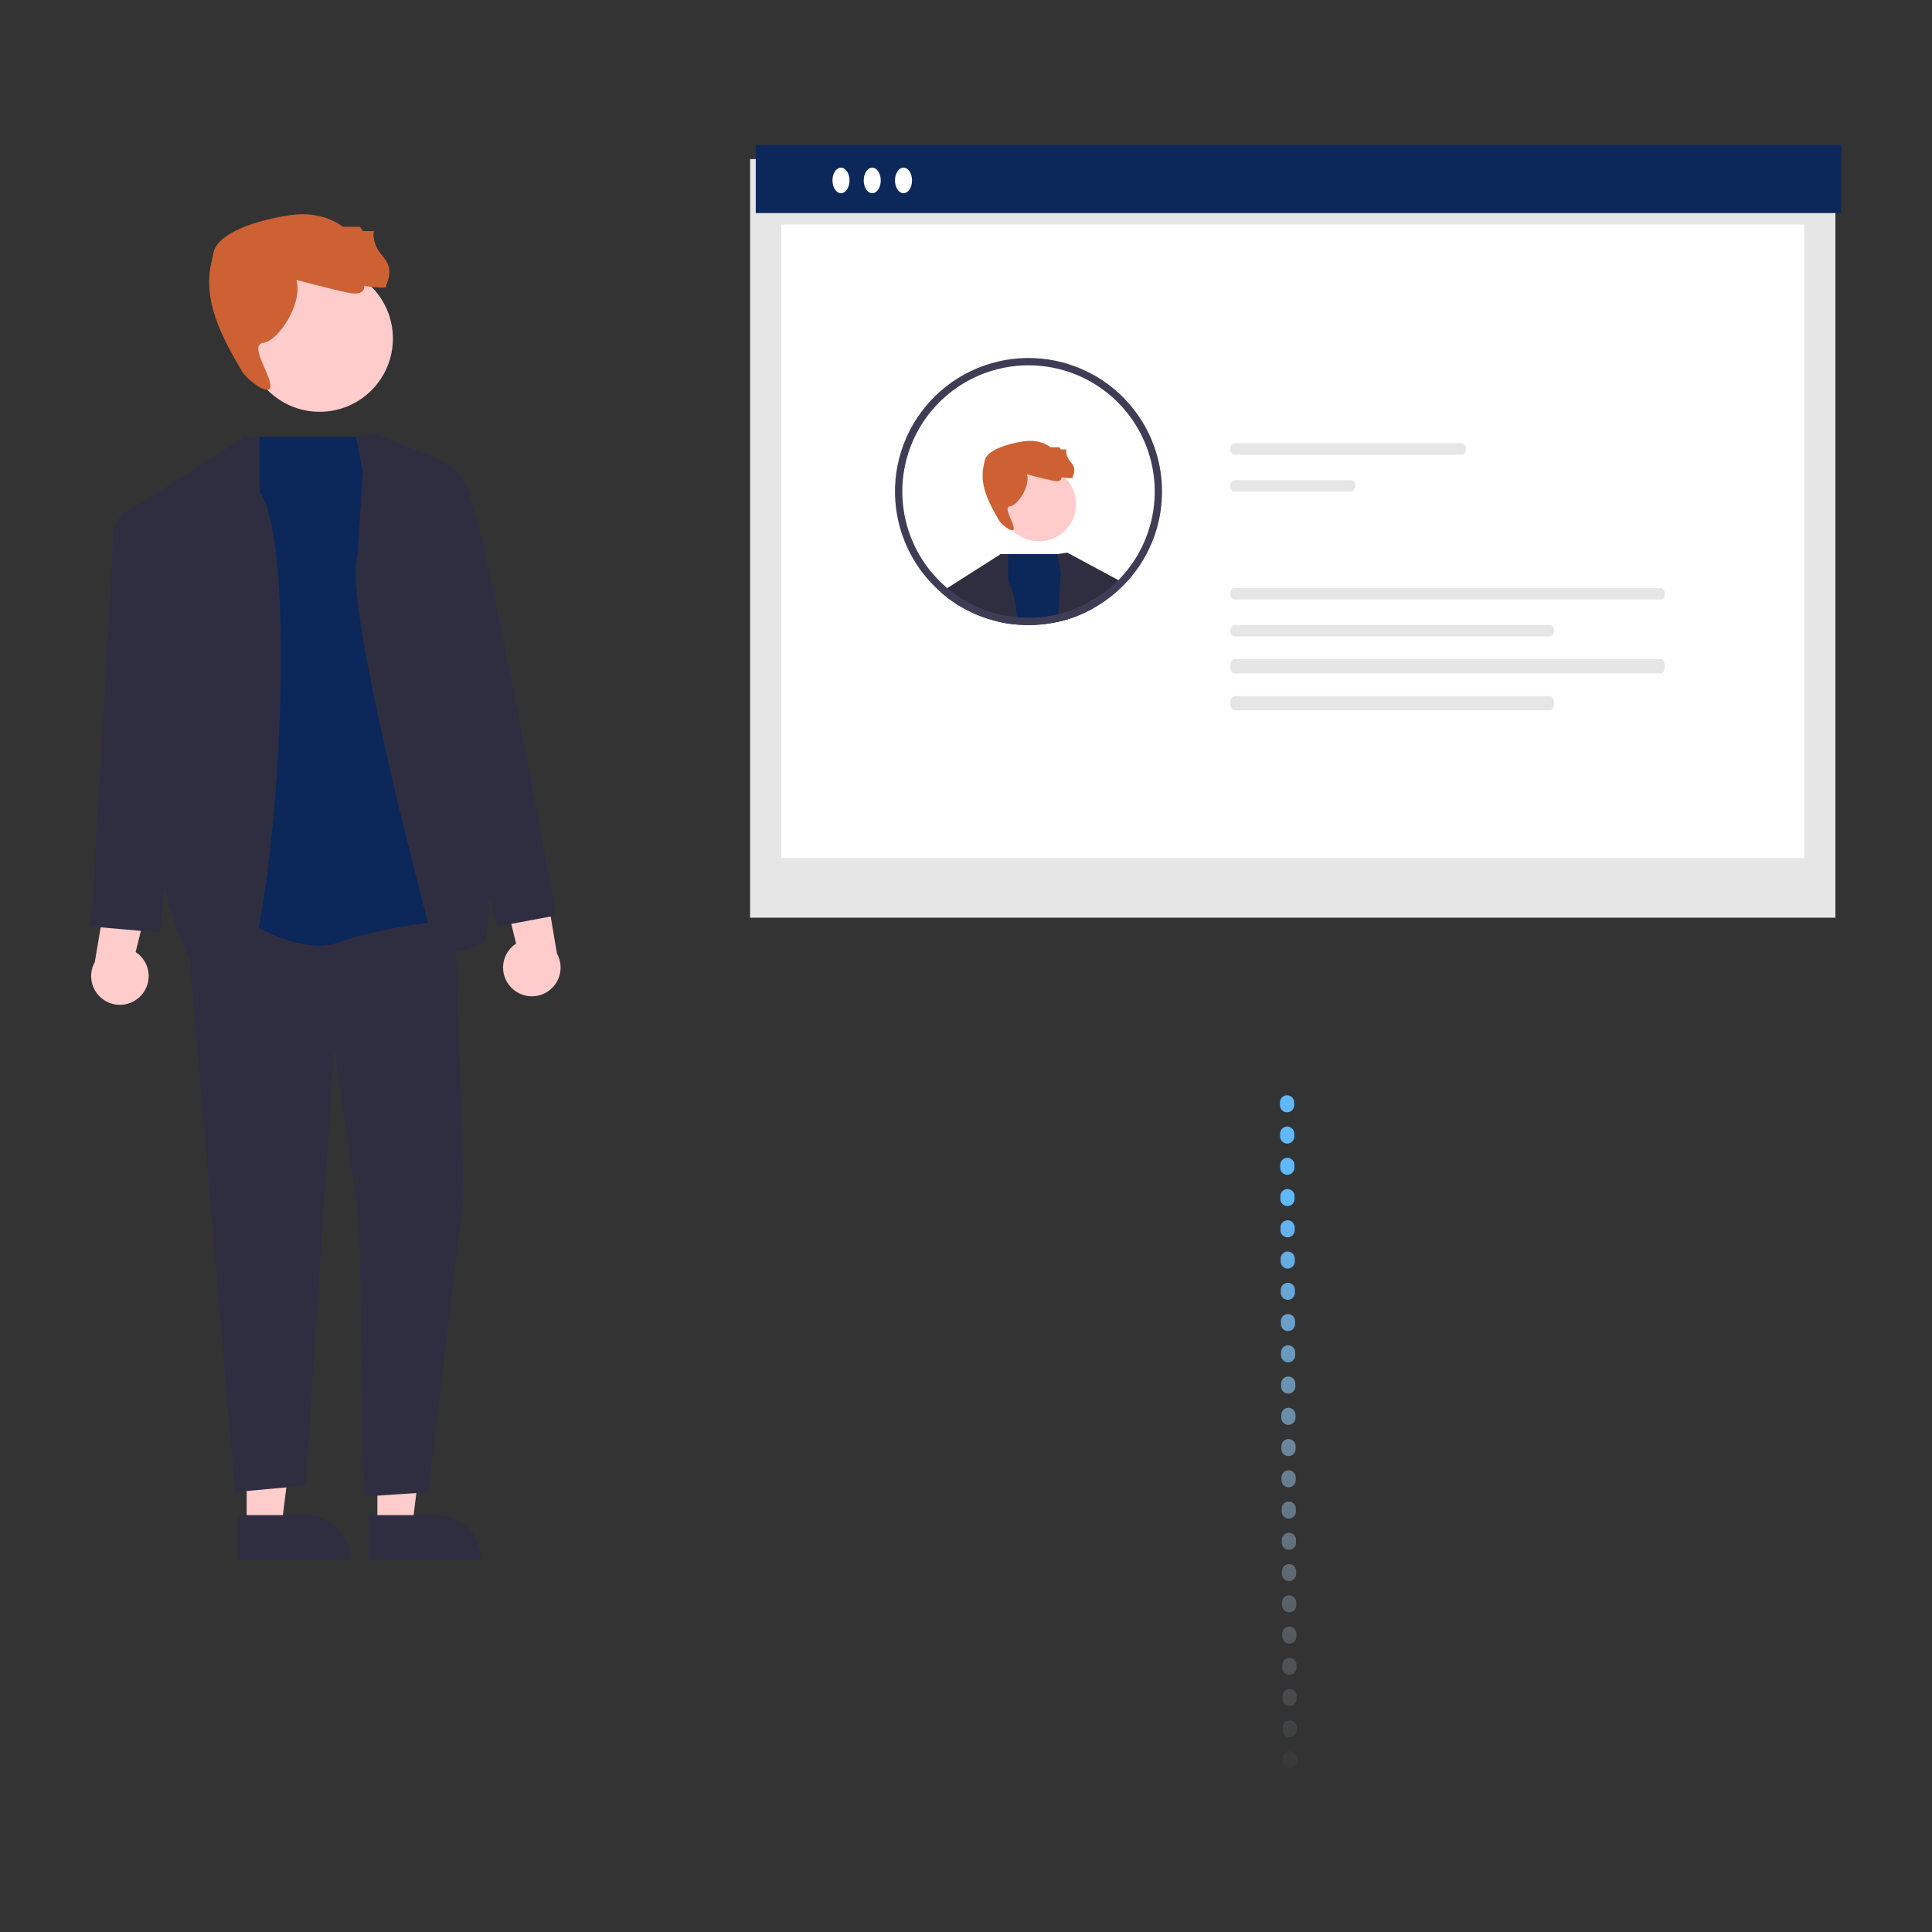 <svg width="680" height="680" viewBox="0 0 680 680" fill="none" xmlns="http://www.w3.org/2000/svg">
<rect x="0" y="0" width="680" height="680" fill="#333333" stroke="none"/>
<g id="figboy1">
<g id="Group 174">
<path id="Rectangle 62" d="M646 56H264V323H646V56Z" fill="#E6E6E6"/>
<path id="Rectangle 75" d="M635 79H275V302H635V79Z" fill="white"/>
<path id="Path 142" d="M434.459 156C434.072 156 433.701 156.211 433.427 156.586C433.154 156.961 433 157.47 433 158C433 158.53 433.154 159.039 433.427 159.414C433.701 159.789 434.072 160 434.459 160H514.541C514.928 160 515.299 159.789 515.573 159.414C515.846 159.039 516 158.53 516 158C516 157.47 515.846 156.961 515.573 156.586C515.299 156.211 514.928 156 514.541 156H434.459Z" fill="#E6E6E6"/>
<path id="Path 143" d="M434.463 169C434.075 169.001 433.703 169.212 433.428 169.587C433.154 169.962 433 170.47 433 171C433 171.53 433.154 172.038 433.428 172.413C433.703 172.788 434.075 172.999 434.463 173H475.537C475.925 172.999 476.297 172.788 476.572 172.413C476.846 172.038 477 171.53 477 171C477 170.47 476.846 169.962 476.572 169.587C476.297 169.212 475.925 169.001 475.537 169H434.463Z" fill="#E6E6E6"/>
<path id="Path 142_2" d="M434.459 207C434.072 207 433.701 207.211 433.427 207.586C433.154 207.961 433 208.47 433 209C433 209.53 433.154 210.039 433.427 210.414C433.701 210.789 434.072 211 434.459 211H584.541C584.928 211 585.299 210.789 585.573 210.414C585.846 210.039 586 209.53 586 209C586 208.47 585.846 207.961 585.573 207.586C585.299 207.211 584.928 207 584.541 207H434.459Z" fill="#E6E6E6"/>
<path id="Path 143_2" d="M434.458 220C434.071 220.001 433.7 220.212 433.427 220.587C433.154 220.962 433 221.47 433 222C433 222.53 433.154 223.038 433.427 223.413C433.7 223.788 434.071 223.999 434.458 224H545.542C545.929 223.999 546.3 223.788 546.573 223.413C546.846 223.038 547 222.53 547 222C547 221.47 546.846 220.962 546.573 220.587C546.3 220.212 545.929 220.001 545.542 220H434.458Z" fill="#E6E6E6"/>
<path id="Path 142_3" d="M434.456 232C434.069 232.001 433.699 232.265 433.426 232.734C433.153 233.203 433 233.838 433 234.5C433 235.162 433.153 235.797 433.426 236.266C433.699 236.735 434.069 236.999 434.456 237H584.544C584.931 236.999 585.301 236.735 585.574 236.266C585.847 235.797 586 235.162 586 234.5C586 233.838 585.847 233.203 585.574 232.734C585.301 232.265 584.931 232.001 584.544 232H434.456Z" fill="#E6E6E6"/>
<path id="Path 143_3" d="M434.458 245C434.071 245.001 433.7 245.265 433.427 245.734C433.154 246.203 433 246.838 433 247.5C433 248.162 433.154 248.797 433.427 249.266C433.7 249.735 434.071 249.999 434.458 250H545.542C545.929 249.999 546.3 249.735 546.573 249.266C546.846 248.797 547 248.162 547 247.5C547 246.838 546.846 246.203 546.573 245.734C546.3 245.265 545.929 245.001 545.542 245H434.458Z" fill="#E6E6E6"/>
<g id="Group 146">
<path id="Vector" d="M365.619 190.546C372.864 190.546 378.737 184.672 378.737 177.427C378.737 170.181 372.864 164.307 365.619 164.307C358.373 164.307 352.5 170.181 352.5 177.427C352.5 184.672 358.373 190.546 365.619 190.546Z" fill="#FFCCCC"/>
<path id="Vector_2" d="M361.464 166.931C361.464 166.931 367.586 168.571 370.757 169.227C373.927 169.883 373.599 168.024 373.599 168.024C373.599 168.024 377.753 168.571 377.535 168.133C377.316 167.696 379.284 165.4 376.988 162.776C374.692 160.152 375.348 158.184 375.348 158.184H373.38L372.834 157.419H369.773C369.773 157.419 366.388 154.451 360.376 155.326C354.363 156.2 347.252 158.512 346.596 162.12C346.507 162.61 346.39 163.153 346.254 163.727C344.61 170.669 348.103 177.164 351.727 183.31C352.617 184.82 356.924 188.113 356.814 185.854C356.704 183.594 352.937 178.52 355.561 178.192C358.184 177.864 362.667 171.195 361.464 166.931Z" fill="#CD6133"/>
<path id="Vector_3" d="M358.177 219.84C355.644 219.638 353.133 219.225 350.668 218.607L350.807 215.99L351.955 195.187L351.966 195.028H375.075L378.702 214.182L379.191 216.767C378.234 217.139 377.266 217.49 376.277 217.798C376.266 217.798 376.266 217.809 376.256 217.809C374.884 218.234 373.491 218.607 372.086 218.915C370.22 219.318 368.33 219.609 366.429 219.787C364.959 219.933 363.483 220.004 362.005 220C360.729 220 359.442 219.947 358.177 219.84Z" fill="#0C2759"/>
<path id="Vector_4" d="M343.32 216.139C342.363 215.724 341.437 215.278 340.523 214.81L340.129 214.608C339.863 214.469 339.587 214.32 339.321 214.172C338.959 213.97 338.608 213.767 338.268 213.565C337.938 213.374 337.598 213.172 337.269 212.97C337.247 212.959 337.237 212.949 337.216 212.949C336.067 212.215 334.94 211.46 333.855 210.641C333.674 210.502 333.493 210.364 333.312 210.226L333.121 207.163L333.397 206.993L351.955 195.187L352.21 195.028L352.231 195.017L354.848 195.028V204.77C356.326 206.908 357.326 211.385 357.942 217.245C358.028 218.085 358.102 218.947 358.177 219.84C355.644 219.638 353.133 219.225 350.668 218.607C350.403 218.553 350.147 218.49 349.881 218.415C348.331 218.009 346.805 217.52 345.308 216.947C344.851 216.777 344.404 216.596 343.958 216.416L343.915 216.394C343.724 216.309 343.511 216.224 343.32 216.139Z" fill="#2F2E41"/>
<path id="Vector_5" d="M339.321 214.172C338.959 213.97 338.608 213.767 338.268 213.565C337.938 213.374 337.598 213.172 337.268 212.97C337.247 212.959 337.237 212.948 337.215 212.948C336.067 212.215 334.94 211.459 333.855 210.641C333.674 210.502 333.493 210.364 333.312 210.226C333.227 210.151 333.142 210.088 333.046 210.013C332.366 209.492 331.707 208.95 331.068 208.375C331.037 208.354 331.015 208.322 330.983 208.301C331.628 207.805 332.35 207.421 333.121 207.163L333.876 207.386L339.257 209.003L339.289 211.183L339.321 214.172Z" fill="#2F2E41"/>
<path id="Vector_6" d="M384.636 214.203C384.316 214.374 383.997 214.544 383.679 214.703C383.604 214.746 383.541 214.778 383.477 214.81C383.051 215.022 382.636 215.235 382.211 215.437C382.2 215.448 382.179 215.448 382.179 215.458C382.158 215.469 382.126 215.48 382.105 215.49C381.148 215.948 380.18 216.373 379.191 216.767C378.234 217.139 377.266 217.49 376.277 217.798C376.266 217.798 376.266 217.809 376.256 217.809C374.884 218.234 373.491 218.606 372.086 218.915C372.071 218.041 372.185 217.17 372.427 216.33L372.437 216.182L373.352 201.377L372.129 195.028L375.639 194.507L394.941 204.897C394.941 204.897 392.814 207.024 384.083 211.555C383.311 211.956 384.444 213.289 384.636 214.203Z" fill="#2F2E41"/>
<path id="Vector_7" d="M366.195 217.235C364.812 217.362 363.409 217.426 362.005 217.426C360.644 217.426 359.293 217.373 357.942 217.245C358.028 218.085 358.102 218.947 358.177 219.84C359.442 219.947 360.729 220 362.005 220C363.482 220.004 364.959 219.933 366.429 219.787C368.33 219.609 370.22 219.318 372.086 218.915C372.071 218.041 372.185 217.17 372.427 216.331L372.437 216.182C370.385 216.681 368.298 217.033 366.195 217.235ZM406.383 157.549C404.136 151.093 400.508 145.205 395.751 140.295C390.995 135.386 385.225 131.573 378.844 129.123C372.463 126.673 365.624 125.644 358.804 126.109C351.985 126.573 345.348 128.52 339.358 131.813C333.368 135.106 328.169 139.666 324.122 145.175C320.075 150.684 317.279 157.009 315.927 163.71C314.576 170.411 314.703 177.326 316.299 183.973C317.894 190.62 320.92 196.839 325.166 202.196C325.592 202.728 326.028 203.26 326.474 203.77C326.517 203.813 326.538 203.845 326.57 203.876C327.668 205.143 328.836 206.347 330.069 207.482C330.367 207.758 330.675 208.035 330.983 208.301C331.015 208.322 331.037 208.354 331.068 208.375C331.707 208.95 332.366 209.492 333.046 210.013C333.142 210.088 333.228 210.151 333.312 210.226C333.493 210.364 333.674 210.502 333.855 210.641C334.94 211.46 336.067 212.215 337.216 212.949C337.237 212.949 337.247 212.959 337.268 212.97C337.598 213.172 337.938 213.374 338.268 213.565C338.609 213.767 338.96 213.97 339.321 214.172C339.587 214.32 339.863 214.469 340.129 214.608L340.523 214.81C341.437 215.278 342.363 215.724 343.32 216.139C343.511 216.224 343.724 216.309 343.915 216.394L343.958 216.416C344.404 216.596 344.851 216.777 345.308 216.947C346.805 217.52 348.331 218.01 349.881 218.415C350.147 218.49 350.402 218.553 350.668 218.607C353.133 219.225 355.644 219.638 358.177 219.84C359.442 219.947 360.729 220 362.005 220C363.482 220.004 364.959 219.933 366.429 219.787C368.33 219.609 370.22 219.318 372.086 218.915C373.49 218.607 374.884 218.234 376.256 217.809C376.266 217.809 376.266 217.798 376.277 217.798C377.266 217.49 378.234 217.139 379.191 216.767C380.18 216.373 381.148 215.948 382.105 215.49C382.126 215.48 382.158 215.469 382.179 215.458C382.179 215.448 382.2 215.448 382.211 215.437C382.636 215.235 383.051 215.022 383.477 214.81C383.541 214.778 383.604 214.746 383.679 214.703C383.997 214.544 384.316 214.374 384.636 214.204C384.657 214.193 384.667 214.182 384.689 214.172C385.529 213.704 386.359 213.214 387.177 212.693C387.401 212.555 387.624 212.417 387.847 212.257C388.177 212.055 388.496 211.832 388.804 211.608C389.219 211.321 389.634 211.024 390.038 210.715C390.173 210.629 390.3 210.533 390.421 210.428C391.41 209.683 392.367 208.896 393.282 208.067C400.217 201.887 405.164 193.788 407.496 184.795C409.828 175.803 409.441 166.321 406.383 157.549L406.383 157.549ZM392.484 205.323C391.333 206.406 390.126 207.428 388.868 208.386C388.592 208.599 388.304 208.811 388.018 209.003C387.741 209.215 387.465 209.418 387.178 209.609C386.933 209.779 386.688 209.949 386.433 210.109C386.412 210.13 386.38 210.141 386.359 210.162C386.177 210.29 385.986 210.407 385.806 210.524C385.242 210.875 384.657 211.226 384.083 211.555C383.945 211.63 383.817 211.715 383.679 211.789C383.604 211.832 383.53 211.874 383.445 211.917C383.126 212.098 382.806 212.257 382.487 212.427C382.445 212.459 382.392 212.47 382.349 212.502C382.333 212.504 382.318 212.512 382.307 212.523C382.083 212.64 381.86 212.746 381.637 212.853C381.445 212.949 381.265 213.044 381.073 213.129C380.297 213.502 379.499 213.852 378.701 214.182C377.861 214.523 377.011 214.831 376.149 215.118C375.936 215.193 375.713 215.278 375.49 215.341C374.479 215.661 373.469 215.948 372.437 216.182C370.385 216.681 368.298 217.033 366.195 217.235C364.812 217.362 363.409 217.426 362.005 217.426C360.644 217.426 359.293 217.373 357.942 217.245C355.533 217.025 353.146 216.605 350.807 215.99C350.721 215.969 350.626 215.948 350.541 215.926C348.621 215.426 346.741 214.786 344.915 214.012C344.819 213.97 344.713 213.938 344.628 213.895C344.521 213.852 344.426 213.821 344.341 213.778C344.234 213.736 344.139 213.693 344.043 213.65C343.245 213.299 342.469 212.917 341.693 212.523L341.331 212.332C340.64 211.97 339.959 211.598 339.289 211.183C339.055 211.055 338.811 210.907 338.577 210.758C338.311 210.598 338.045 210.428 337.789 210.258C337.726 210.215 337.662 210.173 337.598 210.13C337.003 209.726 336.397 209.322 335.822 208.886C335.418 208.588 335.025 208.301 334.631 207.992C334.376 207.801 334.121 207.599 333.876 207.386C333.717 207.269 333.557 207.131 333.397 206.993C333.185 206.812 332.972 206.631 332.76 206.44C332.43 206.174 332.122 205.876 331.823 205.599C330.626 204.496 329.493 203.324 328.431 202.09C328.07 201.686 327.729 201.281 327.4 200.856C327.323 200.772 327.252 200.683 327.187 200.59C321.833 193.831 318.562 185.659 317.772 177.073C316.983 168.486 318.71 159.855 322.742 152.233C326.774 144.611 332.937 138.327 340.479 134.148C348.022 129.969 356.617 128.076 365.217 128.7C373.817 129.323 382.049 132.436 388.91 137.659C395.771 142.881 400.964 149.988 403.855 158.112C406.746 166.236 407.21 175.026 405.191 183.409C403.172 191.792 398.757 199.406 392.484 205.323L392.484 205.323Z" fill="#3F3D56"/>
</g>
<path id="Vector_8" d="M86.826 537.268L99.086 537.267L104.918 489.979L86.824 489.98L86.826 537.268Z" fill="#FFCCCC"/>
<path id="Vector_9" d="M83.699 533.266L107.843 533.265H107.844C111.924 533.265 115.838 534.886 118.723 537.771C121.609 540.657 123.23 544.57 123.23 548.651V549.151L83.7 549.152L83.699 533.266Z" fill="#2F2E41"/>
<path id="Vector_10" d="M132.826 537.268L145.086 537.267L150.918 489.979L132.824 489.98L132.826 537.268Z" fill="#FFCCCC"/>
<path id="Vector_11" d="M129.699 533.266L153.843 533.265H153.844C157.924 533.265 161.838 534.886 164.723 537.771C167.609 540.657 169.23 544.57 169.23 548.651V549.151L129.699 549.152L129.699 533.266Z" fill="#2F2E41"/>
<path id="Vector_12" d="M49.626 350.41C50.63 349.336 51.385 348.055 51.84 346.657C52.295 345.259 52.437 343.778 52.258 342.319C52.078 340.86 51.581 339.458 50.801 338.212C50.021 336.966 48.977 335.906 47.743 335.107L56.261 300.402L38.769 306.635L33.362 338.635C32.157 340.797 31.787 343.326 32.322 345.743C32.856 348.159 34.259 350.296 36.264 351.747C38.269 353.199 40.736 353.864 43.199 353.618C45.662 353.372 47.949 352.23 49.626 350.41V350.41Z" fill="#FFCCCC"/>
<path id="Vector_13" d="M179.767 347.41C178.764 346.336 178.008 345.055 177.554 343.657C177.099 342.259 176.956 340.778 177.136 339.319C177.316 337.86 177.813 336.458 178.593 335.212C179.373 333.966 180.417 332.906 181.651 332.107L173.132 297.402L190.625 303.635L196.032 335.635C197.237 337.797 197.607 340.326 197.072 342.743C196.537 345.159 195.135 347.296 193.13 348.747C191.125 350.199 188.657 350.864 186.194 350.618C183.732 350.372 181.445 349.23 179.767 347.41V347.41Z" fill="#FFCCCC"/>
<path id="Vector_14" d="M65.757 326.084L82.75 525.149L107.614 522.882L117.565 369.032L126.423 429.95L128.197 526.716L150.697 525.216L163.191 421.116L160.126 320.299L74.709 311.649L65.757 326.084Z" fill="#2F2E41"/>
<path id="Vector_15" d="M112.502 144.939C126.743 144.939 138.288 133.394 138.288 119.153C138.288 104.912 126.743 93.367 112.502 93.367C98.261 93.367 86.716 104.912 86.716 119.153C86.716 133.394 98.261 144.939 112.502 144.939Z" fill="#FFCCCC"/>
<path id="Vector_16" d="M104.336 98.524C104.336 98.524 116.37 101.748 122.601 103.037C128.833 104.326 128.188 100.673 128.188 100.673C128.188 100.673 136.354 101.748 135.924 100.888C135.494 100.028 139.362 95.516 134.85 90.359C130.337 85.202 131.626 81.334 131.626 81.334H127.758L126.684 79.83H120.667C120.667 79.83 114.015 73.997 102.197 75.716C90.378 77.435 76.402 81.978 75.112 89.07C74.938 90.031 74.707 91.1 74.44 92.228C71.208 105.872 78.075 118.638 85.197 130.716C86.947 133.684 95.413 140.156 95.197 135.716C94.98 131.275 87.576 121.302 92.733 120.657C97.89 120.012 106.7 106.905 104.336 98.524Z" fill="#CD6133"/>
<path id="Vector_17" d="M85.669 153.747H131.081L163.191 323.322C163.191 323.322 135.197 325.716 119.197 331.716C103.197 337.716 76.599 318.01 76.599 318.01L85.669 153.747Z" fill="#0C2759"/>
<path id="Vector_18" d="M91.339 172.897V153.747L86.197 153.716L48.63 177.601L56.782 308.464C56.782 308.464 66.43 352.121 81.063 351.669C95.697 351.216 106.98 195.578 91.339 172.897Z" fill="#2F2E41"/>
<path id="Vector_19" d="M60.697 181.216L48.63 177.601C48.63 177.601 39.697 180.216 39.697 189.216C39.697 198.216 32 326.084 32 326.084L56.451 328.245L61.697 263.216L60.697 181.216Z" fill="#2F2E41"/>
<path id="Vector_20" d="M127.697 166.216L125.292 153.747L132.197 152.716L157.197 162.716C157.197 162.716 179.697 327.216 169.697 332.216C159.697 337.216 152.945 333.342 152.945 333.342C152.945 333.342 120.054 212.016 125.875 195.616L127.697 166.216Z" fill="#2F2E41"/>
<path id="Vector_21" d="M139.697 165.216L143.963 163.359C143.963 163.359 156.486 157.153 163.592 169.684C170.697 182.216 195.697 322.216 195.697 322.216L175.126 326.084L159.748 275.7L139.697 165.216Z" fill="#2F2E41"/>
<path id="Rectangle 80" d="M648 51H266V75H648V51Z" fill="#0C2759"/>
<path id="Ellipse 90" d="M296 68C297.657 68 299 65.985 299 63.5C299 61.015 297.657 59 296 59C294.343 59 293 61.015 293 63.5C293 65.985 294.343 68 296 68Z" fill="white"/>
<path id="Ellipse 91" d="M307 68C308.657 68 310 65.985 310 63.5C310 61.015 308.657 59 307 59C305.343 59 304 61.015 304 63.5C304 65.985 305.343 68 307 68Z" fill="white"/>
<path id="Ellipse 92" d="M318 68C319.657 68 321 65.985 321 63.5C321 61.015 319.657 59 318 59C316.343 59 315 61.015 315 63.5C315 65.985 316.343 68 318 68Z" fill="white"/>
<path id="Vector 210" d="M453 388.004L454.013 628.002" stroke="url(#paint0_linear)" stroke-width="5" stroke-linecap="round" stroke-dasharray="1 10"/>
</g>
</g>
<defs>
<linearGradient id="paint0_linear" x1="453.644" y1="422.202" x2="454.513" y2="628" gradientUnits="userSpaceOnUse">
<stop stop-color="#5FB8FC"/>
<stop offset="1" stop-color="#D1D1D1" stop-opacity="0"/>
</linearGradient>
</defs>
</svg>

